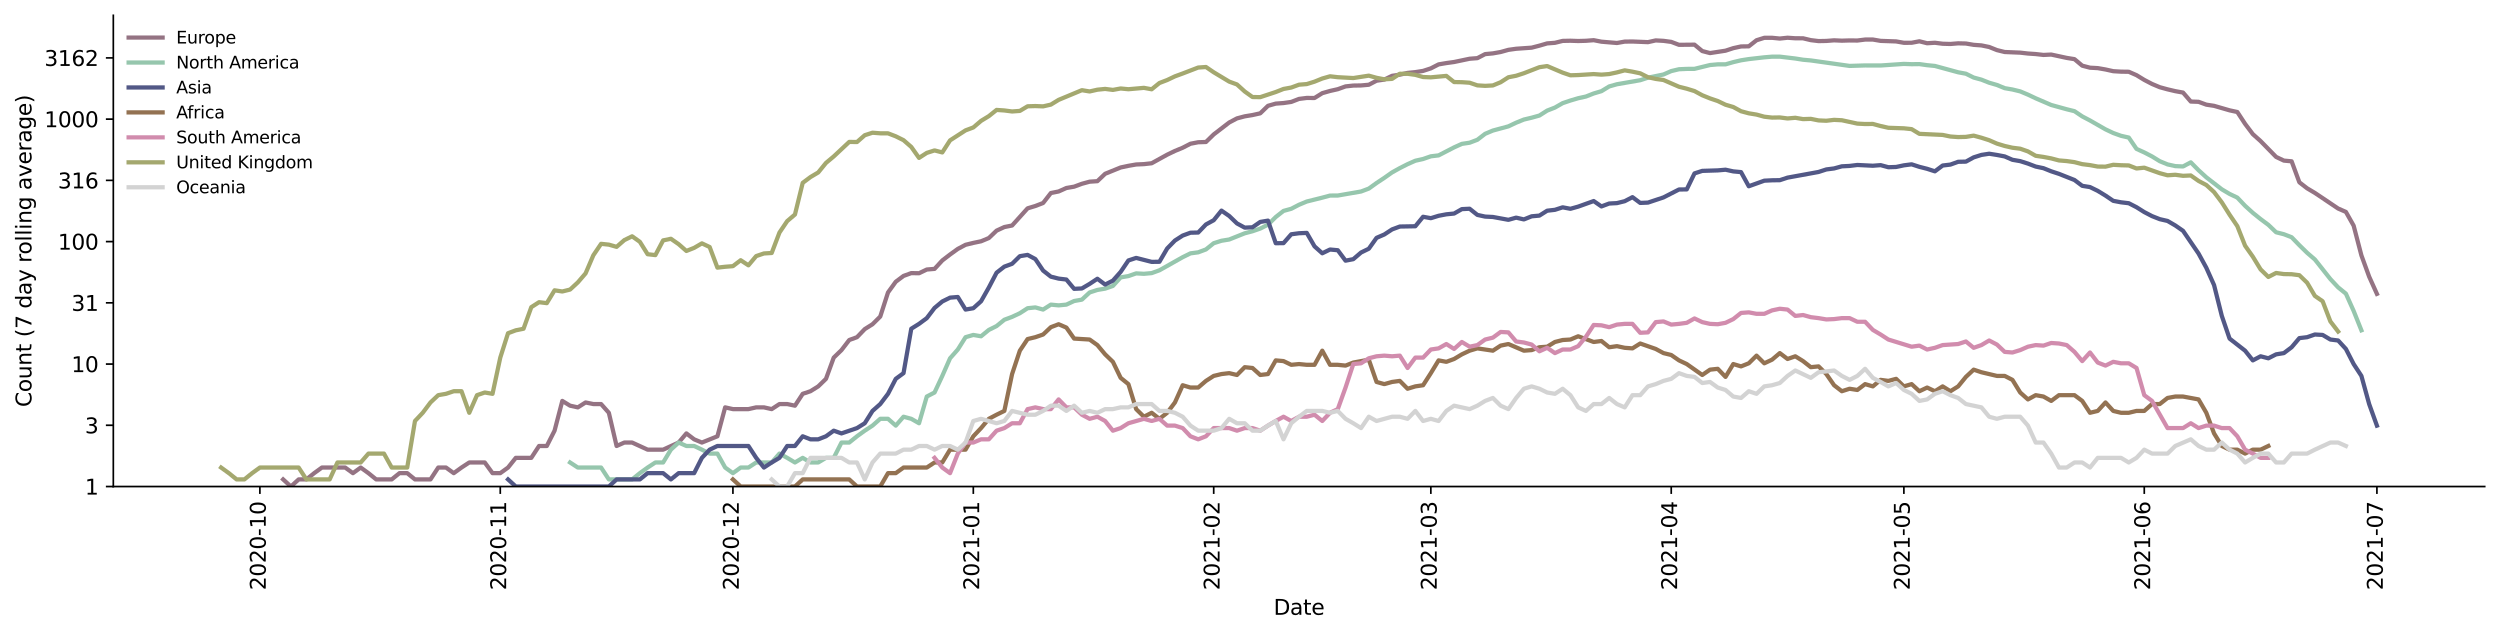 <?xml version="1.0" encoding="utf-8" standalone="no"?>
<!DOCTYPE svg PUBLIC "-//W3C//DTD SVG 1.1//EN"
  "http://www.w3.org/Graphics/SVG/1.1/DTD/svg11.dtd">
<svg height="298.621pt" version="1.1" viewBox="0 0 1176.528 298.621" width="1176.528pt" xmlns="http://www.w3.org/2000/svg" xmlns:xlink="http://www.w3.org/1999/xlink">
 <defs>
  <style type="text/css">*{stroke-linecap:butt;stroke-linejoin:round;}</style>
 </defs>
 <g id="figure_1">
  <g id="patch_1">
   <path d="M 0 298.621 
L 1176.528 298.621 
L 1176.528 0 
L 0 0 
z
" style="fill:#ffffff;"/>
  </g>
  <g id="axes_1">
   <g id="patch_2">
    <path d="M 53.328 228.96 
L 1169.328 228.96 
L 1169.328 7.2 
L 53.328 7.2 
z
" style="fill:#ffffff;"/>
   </g>
   <g id="matplotlib.axis_1">
    <g id="xtick_1">
     <g id="line2d_1">
      <defs>
       <path d="M 0 0 
L 0 3.5 
" id="m74fb73b137" style="stroke:#000000;stroke-width:0.8;"/>
      </defs>
      <g>
       <use style="stroke:#000000;stroke-width:0.8;" x="122.303" xlink:href="#m74fb73b137" y="228.96"/>
      </g>
     </g>
     <g id="text_1">
      <!-- 2020-10 -->
      <g transform="translate(125.062 277.743)rotate(-90)scale(0.1 -0.1)">
       <defs>
        <path d="M 1228 531 
L 3431 531 
L 3431 0 
L 469 0 
L 469 531 
Q 828 903 1448 1529 
Q 2069 2156 2228 2338 
Q 2531 2678 2651 2914 
Q 2772 3150 2772 3378 
Q 2772 3750 2511 3984 
Q 2250 4219 1831 4219 
Q 1534 4219 1204 4116 
Q 875 4013 500 3803 
L 500 4441 
Q 881 4594 1212 4672 
Q 1544 4750 1819 4750 
Q 2544 4750 2975 4387 
Q 3406 4025 3406 3419 
Q 3406 3131 3298 2873 
Q 3191 2616 2906 2266 
Q 2828 2175 2409 1742 
Q 1991 1309 1228 531 
z
" id="DejaVuSans-32" transform="scale(0.016)"/>
        <path d="M 2034 4250 
Q 1547 4250 1301 3770 
Q 1056 3291 1056 2328 
Q 1056 1369 1301 889 
Q 1547 409 2034 409 
Q 2525 409 2770 889 
Q 3016 1369 3016 2328 
Q 3016 3291 2770 3770 
Q 2525 4250 2034 4250 
z
M 2034 4750 
Q 2819 4750 3233 4129 
Q 3647 3509 3647 2328 
Q 3647 1150 3233 529 
Q 2819 -91 2034 -91 
Q 1250 -91 836 529 
Q 422 1150 422 2328 
Q 422 3509 836 4129 
Q 1250 4750 2034 4750 
z
" id="DejaVuSans-30" transform="scale(0.016)"/>
        <path d="M 313 2009 
L 1997 2009 
L 1997 1497 
L 313 1497 
L 313 2009 
z
" id="DejaVuSans-2d" transform="scale(0.016)"/>
        <path d="M 794 531 
L 1825 531 
L 1825 4091 
L 703 3866 
L 703 4441 
L 1819 4666 
L 2450 4666 
L 2450 531 
L 3481 531 
L 3481 0 
L 794 0 
L 794 531 
z
" id="DejaVuSans-31" transform="scale(0.016)"/>
       </defs>
       <use xlink:href="#DejaVuSans-32"/>
       <use x="63.623" xlink:href="#DejaVuSans-30"/>
       <use x="127.246" xlink:href="#DejaVuSans-32"/>
       <use x="190.869" xlink:href="#DejaVuSans-30"/>
       <use x="254.492" xlink:href="#DejaVuSans-2d"/>
       <use x="290.576" xlink:href="#DejaVuSans-31"/>
       <use x="354.199" xlink:href="#DejaVuSans-30"/>
      </g>
     </g>
    </g>
    <g id="xtick_2">
     <g id="line2d_2">
      <g>
       <use style="stroke:#000000;stroke-width:0.8;" x="235.435" xlink:href="#m74fb73b137" y="228.96"/>
      </g>
     </g>
     <g id="text_2">
      <!-- 2020-11 -->
      <g transform="translate(238.195 277.743)rotate(-90)scale(0.1 -0.1)">
       <use xlink:href="#DejaVuSans-32"/>
       <use x="63.623" xlink:href="#DejaVuSans-30"/>
       <use x="127.246" xlink:href="#DejaVuSans-32"/>
       <use x="190.869" xlink:href="#DejaVuSans-30"/>
       <use x="254.492" xlink:href="#DejaVuSans-2d"/>
       <use x="290.576" xlink:href="#DejaVuSans-31"/>
       <use x="354.199" xlink:href="#DejaVuSans-31"/>
      </g>
     </g>
    </g>
    <g id="xtick_3">
     <g id="line2d_3">
      <g>
       <use style="stroke:#000000;stroke-width:0.8;" x="344.919" xlink:href="#m74fb73b137" y="228.96"/>
      </g>
     </g>
     <g id="text_3">
      <!-- 2020-12 -->
      <g transform="translate(347.678 277.743)rotate(-90)scale(0.1 -0.1)">
       <use xlink:href="#DejaVuSans-32"/>
       <use x="63.623" xlink:href="#DejaVuSans-30"/>
       <use x="127.246" xlink:href="#DejaVuSans-32"/>
       <use x="190.869" xlink:href="#DejaVuSans-30"/>
       <use x="254.492" xlink:href="#DejaVuSans-2d"/>
       <use x="290.576" xlink:href="#DejaVuSans-31"/>
       <use x="354.199" xlink:href="#DejaVuSans-32"/>
      </g>
     </g>
    </g>
    <g id="xtick_4">
     <g id="line2d_4">
      <g>
       <use style="stroke:#000000;stroke-width:0.8;" x="458.051" xlink:href="#m74fb73b137" y="228.96"/>
      </g>
     </g>
     <g id="text_4">
      <!-- 2021-01 -->
      <g transform="translate(460.811 277.743)rotate(-90)scale(0.1 -0.1)">
       <use xlink:href="#DejaVuSans-32"/>
       <use x="63.623" xlink:href="#DejaVuSans-30"/>
       <use x="127.246" xlink:href="#DejaVuSans-32"/>
       <use x="190.869" xlink:href="#DejaVuSans-31"/>
       <use x="254.492" xlink:href="#DejaVuSans-2d"/>
       <use x="290.576" xlink:href="#DejaVuSans-30"/>
       <use x="354.199" xlink:href="#DejaVuSans-31"/>
      </g>
     </g>
    </g>
    <g id="xtick_5">
     <g id="line2d_5">
      <g>
       <use style="stroke:#000000;stroke-width:0.8;" x="571.184" xlink:href="#m74fb73b137" y="228.96"/>
      </g>
     </g>
     <g id="text_5">
      <!-- 2021-02 -->
      <g transform="translate(573.944 277.743)rotate(-90)scale(0.1 -0.1)">
       <use xlink:href="#DejaVuSans-32"/>
       <use x="63.623" xlink:href="#DejaVuSans-30"/>
       <use x="127.246" xlink:href="#DejaVuSans-32"/>
       <use x="190.869" xlink:href="#DejaVuSans-31"/>
       <use x="254.492" xlink:href="#DejaVuSans-2d"/>
       <use x="290.576" xlink:href="#DejaVuSans-30"/>
       <use x="354.199" xlink:href="#DejaVuSans-32"/>
      </g>
     </g>
    </g>
    <g id="xtick_6">
     <g id="line2d_6">
      <g>
       <use style="stroke:#000000;stroke-width:0.8;" x="673.369" xlink:href="#m74fb73b137" y="228.96"/>
      </g>
     </g>
     <g id="text_6">
      <!-- 2021-03 -->
      <g transform="translate(676.128 277.743)rotate(-90)scale(0.1 -0.1)">
       <defs>
        <path d="M 2597 2516 
Q 3050 2419 3304 2112 
Q 3559 1806 3559 1356 
Q 3559 666 3084 287 
Q 2609 -91 1734 -91 
Q 1441 -91 1130 -33 
Q 819 25 488 141 
L 488 750 
Q 750 597 1062 519 
Q 1375 441 1716 441 
Q 2309 441 2620 675 
Q 2931 909 2931 1356 
Q 2931 1769 2642 2001 
Q 2353 2234 1838 2234 
L 1294 2234 
L 1294 2753 
L 1863 2753 
Q 2328 2753 2575 2939 
Q 2822 3125 2822 3475 
Q 2822 3834 2567 4026 
Q 2313 4219 1838 4219 
Q 1578 4219 1281 4162 
Q 984 4106 628 3988 
L 628 4550 
Q 988 4650 1302 4700 
Q 1616 4750 1894 4750 
Q 2613 4750 3031 4423 
Q 3450 4097 3450 3541 
Q 3450 3153 3228 2886 
Q 3006 2619 2597 2516 
z
" id="DejaVuSans-33" transform="scale(0.016)"/>
       </defs>
       <use xlink:href="#DejaVuSans-32"/>
       <use x="63.623" xlink:href="#DejaVuSans-30"/>
       <use x="127.246" xlink:href="#DejaVuSans-32"/>
       <use x="190.869" xlink:href="#DejaVuSans-31"/>
       <use x="254.492" xlink:href="#DejaVuSans-2d"/>
       <use x="290.576" xlink:href="#DejaVuSans-30"/>
       <use x="354.199" xlink:href="#DejaVuSans-33"/>
      </g>
     </g>
    </g>
    <g id="xtick_7">
     <g id="line2d_7">
      <g>
       <use style="stroke:#000000;stroke-width:0.8;" x="786.501" xlink:href="#m74fb73b137" y="228.96"/>
      </g>
     </g>
     <g id="text_7">
      <!-- 2021-04 -->
      <g transform="translate(789.261 277.743)rotate(-90)scale(0.1 -0.1)">
       <defs>
        <path d="M 2419 4116 
L 825 1625 
L 2419 1625 
L 2419 4116 
z
M 2253 4666 
L 3047 4666 
L 3047 1625 
L 3713 1625 
L 3713 1100 
L 3047 1100 
L 3047 0 
L 2419 0 
L 2419 1100 
L 313 1100 
L 313 1709 
L 2253 4666 
z
" id="DejaVuSans-34" transform="scale(0.016)"/>
       </defs>
       <use xlink:href="#DejaVuSans-32"/>
       <use x="63.623" xlink:href="#DejaVuSans-30"/>
       <use x="127.246" xlink:href="#DejaVuSans-32"/>
       <use x="190.869" xlink:href="#DejaVuSans-31"/>
       <use x="254.492" xlink:href="#DejaVuSans-2d"/>
       <use x="290.576" xlink:href="#DejaVuSans-30"/>
       <use x="354.199" xlink:href="#DejaVuSans-34"/>
      </g>
     </g>
    </g>
    <g id="xtick_8">
     <g id="line2d_8">
      <g>
       <use style="stroke:#000000;stroke-width:0.8;" x="895.985" xlink:href="#m74fb73b137" y="228.96"/>
      </g>
     </g>
     <g id="text_8">
      <!-- 2021-05 -->
      <g transform="translate(898.744 277.743)rotate(-90)scale(0.1 -0.1)">
       <defs>
        <path d="M 691 4666 
L 3169 4666 
L 3169 4134 
L 1269 4134 
L 1269 2991 
Q 1406 3038 1543 3061 
Q 1681 3084 1819 3084 
Q 2600 3084 3056 2656 
Q 3513 2228 3513 1497 
Q 3513 744 3044 326 
Q 2575 -91 1722 -91 
Q 1428 -91 1123 -41 
Q 819 9 494 109 
L 494 744 
Q 775 591 1075 516 
Q 1375 441 1709 441 
Q 2250 441 2565 725 
Q 2881 1009 2881 1497 
Q 2881 1984 2565 2268 
Q 2250 2553 1709 2553 
Q 1456 2553 1204 2497 
Q 953 2441 691 2322 
L 691 4666 
z
" id="DejaVuSans-35" transform="scale(0.016)"/>
       </defs>
       <use xlink:href="#DejaVuSans-32"/>
       <use x="63.623" xlink:href="#DejaVuSans-30"/>
       <use x="127.246" xlink:href="#DejaVuSans-32"/>
       <use x="190.869" xlink:href="#DejaVuSans-31"/>
       <use x="254.492" xlink:href="#DejaVuSans-2d"/>
       <use x="290.576" xlink:href="#DejaVuSans-30"/>
       <use x="354.199" xlink:href="#DejaVuSans-35"/>
      </g>
     </g>
    </g>
    <g id="xtick_9">
     <g id="line2d_9">
      <g>
       <use style="stroke:#000000;stroke-width:0.8;" x="1009.118" xlink:href="#m74fb73b137" y="228.96"/>
      </g>
     </g>
     <g id="text_9">
      <!-- 2021-06 -->
      <g transform="translate(1011.877 277.743)rotate(-90)scale(0.1 -0.1)">
       <defs>
        <path d="M 2113 2584 
Q 1688 2584 1439 2293 
Q 1191 2003 1191 1497 
Q 1191 994 1439 701 
Q 1688 409 2113 409 
Q 2538 409 2786 701 
Q 3034 994 3034 1497 
Q 3034 2003 2786 2293 
Q 2538 2584 2113 2584 
z
M 3366 4563 
L 3366 3988 
Q 3128 4100 2886 4159 
Q 2644 4219 2406 4219 
Q 1781 4219 1451 3797 
Q 1122 3375 1075 2522 
Q 1259 2794 1537 2939 
Q 1816 3084 2150 3084 
Q 2853 3084 3261 2657 
Q 3669 2231 3669 1497 
Q 3669 778 3244 343 
Q 2819 -91 2113 -91 
Q 1303 -91 875 529 
Q 447 1150 447 2328 
Q 447 3434 972 4092 
Q 1497 4750 2381 4750 
Q 2619 4750 2861 4703 
Q 3103 4656 3366 4563 
z
" id="DejaVuSans-36" transform="scale(0.016)"/>
       </defs>
       <use xlink:href="#DejaVuSans-32"/>
       <use x="63.623" xlink:href="#DejaVuSans-30"/>
       <use x="127.246" xlink:href="#DejaVuSans-32"/>
       <use x="190.869" xlink:href="#DejaVuSans-31"/>
       <use x="254.492" xlink:href="#DejaVuSans-2d"/>
       <use x="290.576" xlink:href="#DejaVuSans-30"/>
       <use x="354.199" xlink:href="#DejaVuSans-36"/>
      </g>
     </g>
    </g>
    <g id="xtick_10">
     <g id="line2d_10">
      <g>
       <use style="stroke:#000000;stroke-width:0.8;" x="1118.601" xlink:href="#m74fb73b137" y="228.96"/>
      </g>
     </g>
     <g id="text_10">
      <!-- 2021-07 -->
      <g transform="translate(1121.36 277.743)rotate(-90)scale(0.1 -0.1)">
       <defs>
        <path d="M 525 4666 
L 3525 4666 
L 3525 4397 
L 1831 0 
L 1172 0 
L 2766 4134 
L 525 4134 
L 525 4666 
z
" id="DejaVuSans-37" transform="scale(0.016)"/>
       </defs>
       <use xlink:href="#DejaVuSans-32"/>
       <use x="63.623" xlink:href="#DejaVuSans-30"/>
       <use x="127.246" xlink:href="#DejaVuSans-32"/>
       <use x="190.869" xlink:href="#DejaVuSans-31"/>
       <use x="254.492" xlink:href="#DejaVuSans-2d"/>
       <use x="290.576" xlink:href="#DejaVuSans-30"/>
       <use x="354.199" xlink:href="#DejaVuSans-37"/>
      </g>
     </g>
    </g>
    <g id="text_11">
     <!-- Date -->
     <g transform="translate(599.377 289.341)scale(0.1 -0.1)">
      <defs>
       <path d="M 1259 4147 
L 1259 519 
L 2022 519 
Q 2988 519 3436 956 
Q 3884 1394 3884 2338 
Q 3884 3275 3436 3711 
Q 2988 4147 2022 4147 
L 1259 4147 
z
M 628 4666 
L 1925 4666 
Q 3281 4666 3915 4102 
Q 4550 3538 4550 2338 
Q 4550 1131 3912 565 
Q 3275 0 1925 0 
L 628 0 
L 628 4666 
z
" id="DejaVuSans-44" transform="scale(0.016)"/>
       <path d="M 2194 1759 
Q 1497 1759 1228 1600 
Q 959 1441 959 1056 
Q 959 750 1161 570 
Q 1363 391 1709 391 
Q 2188 391 2477 730 
Q 2766 1069 2766 1631 
L 2766 1759 
L 2194 1759 
z
M 3341 1997 
L 3341 0 
L 2766 0 
L 2766 531 
Q 2569 213 2275 61 
Q 1981 -91 1556 -91 
Q 1019 -91 701 211 
Q 384 513 384 1019 
Q 384 1609 779 1909 
Q 1175 2209 1959 2209 
L 2766 2209 
L 2766 2266 
Q 2766 2663 2505 2880 
Q 2244 3097 1772 3097 
Q 1472 3097 1187 3025 
Q 903 2953 641 2809 
L 641 3341 
Q 956 3463 1253 3523 
Q 1550 3584 1831 3584 
Q 2591 3584 2966 3190 
Q 3341 2797 3341 1997 
z
" id="DejaVuSans-61" transform="scale(0.016)"/>
       <path d="M 1172 4494 
L 1172 3500 
L 2356 3500 
L 2356 3053 
L 1172 3053 
L 1172 1153 
Q 1172 725 1289 603 
Q 1406 481 1766 481 
L 2356 481 
L 2356 0 
L 1766 0 
Q 1100 0 847 248 
Q 594 497 594 1153 
L 594 3053 
L 172 3053 
L 172 3500 
L 594 3500 
L 594 4494 
L 1172 4494 
z
" id="DejaVuSans-74" transform="scale(0.016)"/>
       <path d="M 3597 1894 
L 3597 1613 
L 953 1613 
Q 991 1019 1311 708 
Q 1631 397 2203 397 
Q 2534 397 2845 478 
Q 3156 559 3463 722 
L 3463 178 
Q 3153 47 2828 -22 
Q 2503 -91 2169 -91 
Q 1331 -91 842 396 
Q 353 884 353 1716 
Q 353 2575 817 3079 
Q 1281 3584 2069 3584 
Q 2775 3584 3186 3129 
Q 3597 2675 3597 1894 
z
M 3022 2063 
Q 3016 2534 2758 2815 
Q 2500 3097 2075 3097 
Q 1594 3097 1305 2825 
Q 1016 2553 972 2059 
L 3022 2063 
z
" id="DejaVuSans-65" transform="scale(0.016)"/>
      </defs>
      <use xlink:href="#DejaVuSans-44"/>
      <use x="77.002" xlink:href="#DejaVuSans-61"/>
      <use x="138.281" xlink:href="#DejaVuSans-74"/>
      <use x="177.49" xlink:href="#DejaVuSans-65"/>
     </g>
    </g>
   </g>
   <g id="matplotlib.axis_2">
    <g id="ytick_1">
     <g id="line2d_11">
      <defs>
       <path d="M 0 0 
L -3.5 0 
" id="meb65c40239" style="stroke:#000000;stroke-width:0.8;"/>
      </defs>
      <g>
       <use style="stroke:#000000;stroke-width:0.8;" x="53.328" xlink:href="#meb65c40239" y="228.96"/>
      </g>
     </g>
     <g id="text_12">
      <!-- 1 -->
      <g transform="translate(39.966 232.759)scale(0.1 -0.1)">
       <use xlink:href="#DejaVuSans-31"/>
      </g>
     </g>
    </g>
    <g id="ytick_2">
     <g id="line2d_12">
      <g>
       <use style="stroke:#000000;stroke-width:0.8;" x="53.328" xlink:href="#meb65c40239" y="200.143"/>
      </g>
     </g>
     <g id="text_13">
      <!-- 3 -->
      <g transform="translate(39.966 203.943)scale(0.1 -0.1)">
       <use xlink:href="#DejaVuSans-33"/>
      </g>
     </g>
    </g>
    <g id="ytick_3">
     <g id="line2d_13">
      <g>
       <use style="stroke:#000000;stroke-width:0.8;" x="53.328" xlink:href="#meb65c40239" y="171.327"/>
      </g>
     </g>
     <g id="text_14">
      <!-- 10 -->
      <g transform="translate(33.603 175.126)scale(0.1 -0.1)">
       <use xlink:href="#DejaVuSans-31"/>
       <use x="63.623" xlink:href="#DejaVuSans-30"/>
      </g>
     </g>
    </g>
    <g id="ytick_4">
     <g id="line2d_14">
      <g>
       <use style="stroke:#000000;stroke-width:0.8;" x="53.328" xlink:href="#meb65c40239" y="142.51"/>
      </g>
     </g>
     <g id="text_15">
      <!-- 31 -->
      <g transform="translate(33.603 146.309)scale(0.1 -0.1)">
       <use xlink:href="#DejaVuSans-33"/>
       <use x="63.623" xlink:href="#DejaVuSans-31"/>
      </g>
     </g>
    </g>
    <g id="ytick_5">
     <g id="line2d_15">
      <g>
       <use style="stroke:#000000;stroke-width:0.8;" x="53.328" xlink:href="#meb65c40239" y="113.693"/>
      </g>
     </g>
     <g id="text_16">
      <!-- 100 -->
      <g transform="translate(27.241 117.493)scale(0.1 -0.1)">
       <use xlink:href="#DejaVuSans-31"/>
       <use x="63.623" xlink:href="#DejaVuSans-30"/>
       <use x="127.246" xlink:href="#DejaVuSans-30"/>
      </g>
     </g>
    </g>
    <g id="ytick_6">
     <g id="line2d_16">
      <g>
       <use style="stroke:#000000;stroke-width:0.8;" x="53.328" xlink:href="#meb65c40239" y="84.877"/>
      </g>
     </g>
     <g id="text_17">
      <!-- 316 -->
      <g transform="translate(27.241 88.676)scale(0.1 -0.1)">
       <use xlink:href="#DejaVuSans-33"/>
       <use x="63.623" xlink:href="#DejaVuSans-31"/>
       <use x="127.246" xlink:href="#DejaVuSans-36"/>
      </g>
     </g>
    </g>
    <g id="ytick_7">
     <g id="line2d_17">
      <g>
       <use style="stroke:#000000;stroke-width:0.8;" x="53.328" xlink:href="#meb65c40239" y="56.06"/>
      </g>
     </g>
     <g id="text_18">
      <!-- 1000 -->
      <g transform="translate(20.878 59.859)scale(0.1 -0.1)">
       <use xlink:href="#DejaVuSans-31"/>
       <use x="63.623" xlink:href="#DejaVuSans-30"/>
       <use x="127.246" xlink:href="#DejaVuSans-30"/>
       <use x="190.869" xlink:href="#DejaVuSans-30"/>
      </g>
     </g>
    </g>
    <g id="ytick_8">
     <g id="line2d_18">
      <g>
       <use style="stroke:#000000;stroke-width:0.8;" x="53.328" xlink:href="#meb65c40239" y="27.243"/>
      </g>
     </g>
     <g id="text_19">
      <!-- 3162 -->
      <g transform="translate(20.878 31.043)scale(0.1 -0.1)">
       <use xlink:href="#DejaVuSans-33"/>
       <use x="63.623" xlink:href="#DejaVuSans-31"/>
       <use x="127.246" xlink:href="#DejaVuSans-36"/>
       <use x="190.869" xlink:href="#DejaVuSans-32"/>
      </g>
     </g>
    </g>
    <g id="text_20">
     <!-- Count (7 day rolling average) -->
     <g transform="translate(14.798 191.548)rotate(-90)scale(0.1 -0.1)">
      <defs>
       <path d="M 4122 4306 
L 4122 3641 
Q 3803 3938 3442 4084 
Q 3081 4231 2675 4231 
Q 1875 4231 1450 3742 
Q 1025 3253 1025 2328 
Q 1025 1406 1450 917 
Q 1875 428 2675 428 
Q 3081 428 3442 575 
Q 3803 722 4122 1019 
L 4122 359 
Q 3791 134 3420 21 
Q 3050 -91 2638 -91 
Q 1578 -91 968 557 
Q 359 1206 359 2328 
Q 359 3453 968 4101 
Q 1578 4750 2638 4750 
Q 3056 4750 3426 4639 
Q 3797 4528 4122 4306 
z
" id="DejaVuSans-43" transform="scale(0.016)"/>
       <path d="M 1959 3097 
Q 1497 3097 1228 2736 
Q 959 2375 959 1747 
Q 959 1119 1226 758 
Q 1494 397 1959 397 
Q 2419 397 2687 759 
Q 2956 1122 2956 1747 
Q 2956 2369 2687 2733 
Q 2419 3097 1959 3097 
z
M 1959 3584 
Q 2709 3584 3137 3096 
Q 3566 2609 3566 1747 
Q 3566 888 3137 398 
Q 2709 -91 1959 -91 
Q 1206 -91 779 398 
Q 353 888 353 1747 
Q 353 2609 779 3096 
Q 1206 3584 1959 3584 
z
" id="DejaVuSans-6f" transform="scale(0.016)"/>
       <path d="M 544 1381 
L 544 3500 
L 1119 3500 
L 1119 1403 
Q 1119 906 1312 657 
Q 1506 409 1894 409 
Q 2359 409 2629 706 
Q 2900 1003 2900 1516 
L 2900 3500 
L 3475 3500 
L 3475 0 
L 2900 0 
L 2900 538 
Q 2691 219 2414 64 
Q 2138 -91 1772 -91 
Q 1169 -91 856 284 
Q 544 659 544 1381 
z
M 1991 3584 
L 1991 3584 
z
" id="DejaVuSans-75" transform="scale(0.016)"/>
       <path d="M 3513 2113 
L 3513 0 
L 2938 0 
L 2938 2094 
Q 2938 2591 2744 2837 
Q 2550 3084 2163 3084 
Q 1697 3084 1428 2787 
Q 1159 2491 1159 1978 
L 1159 0 
L 581 0 
L 581 3500 
L 1159 3500 
L 1159 2956 
Q 1366 3272 1645 3428 
Q 1925 3584 2291 3584 
Q 2894 3584 3203 3211 
Q 3513 2838 3513 2113 
z
" id="DejaVuSans-6e" transform="scale(0.016)"/>
       <path id="DejaVuSans-20" transform="scale(0.016)"/>
       <path d="M 1984 4856 
Q 1566 4138 1362 3434 
Q 1159 2731 1159 2009 
Q 1159 1288 1364 580 
Q 1569 -128 1984 -844 
L 1484 -844 
Q 1016 -109 783 600 
Q 550 1309 550 2009 
Q 550 2706 781 3412 
Q 1013 4119 1484 4856 
L 1984 4856 
z
" id="DejaVuSans-28" transform="scale(0.016)"/>
       <path d="M 2906 2969 
L 2906 4863 
L 3481 4863 
L 3481 0 
L 2906 0 
L 2906 525 
Q 2725 213 2448 61 
Q 2172 -91 1784 -91 
Q 1150 -91 751 415 
Q 353 922 353 1747 
Q 353 2572 751 3078 
Q 1150 3584 1784 3584 
Q 2172 3584 2448 3432 
Q 2725 3281 2906 2969 
z
M 947 1747 
Q 947 1113 1208 752 
Q 1469 391 1925 391 
Q 2381 391 2643 752 
Q 2906 1113 2906 1747 
Q 2906 2381 2643 2742 
Q 2381 3103 1925 3103 
Q 1469 3103 1208 2742 
Q 947 2381 947 1747 
z
" id="DejaVuSans-64" transform="scale(0.016)"/>
       <path d="M 2059 -325 
Q 1816 -950 1584 -1140 
Q 1353 -1331 966 -1331 
L 506 -1331 
L 506 -850 
L 844 -850 
Q 1081 -850 1212 -737 
Q 1344 -625 1503 -206 
L 1606 56 
L 191 3500 
L 800 3500 
L 1894 763 
L 2988 3500 
L 3597 3500 
L 2059 -325 
z
" id="DejaVuSans-79" transform="scale(0.016)"/>
       <path d="M 2631 2963 
Q 2534 3019 2420 3045 
Q 2306 3072 2169 3072 
Q 1681 3072 1420 2755 
Q 1159 2438 1159 1844 
L 1159 0 
L 581 0 
L 581 3500 
L 1159 3500 
L 1159 2956 
Q 1341 3275 1631 3429 
Q 1922 3584 2338 3584 
Q 2397 3584 2469 3576 
Q 2541 3569 2628 3553 
L 2631 2963 
z
" id="DejaVuSans-72" transform="scale(0.016)"/>
       <path d="M 603 4863 
L 1178 4863 
L 1178 0 
L 603 0 
L 603 4863 
z
" id="DejaVuSans-6c" transform="scale(0.016)"/>
       <path d="M 603 3500 
L 1178 3500 
L 1178 0 
L 603 0 
L 603 3500 
z
M 603 4863 
L 1178 4863 
L 1178 4134 
L 603 4134 
L 603 4863 
z
" id="DejaVuSans-69" transform="scale(0.016)"/>
       <path d="M 2906 1791 
Q 2906 2416 2648 2759 
Q 2391 3103 1925 3103 
Q 1463 3103 1205 2759 
Q 947 2416 947 1791 
Q 947 1169 1205 825 
Q 1463 481 1925 481 
Q 2391 481 2648 825 
Q 2906 1169 2906 1791 
z
M 3481 434 
Q 3481 -459 3084 -895 
Q 2688 -1331 1869 -1331 
Q 1566 -1331 1297 -1286 
Q 1028 -1241 775 -1147 
L 775 -588 
Q 1028 -725 1275 -790 
Q 1522 -856 1778 -856 
Q 2344 -856 2625 -561 
Q 2906 -266 2906 331 
L 2906 616 
Q 2728 306 2450 153 
Q 2172 0 1784 0 
Q 1141 0 747 490 
Q 353 981 353 1791 
Q 353 2603 747 3093 
Q 1141 3584 1784 3584 
Q 2172 3584 2450 3431 
Q 2728 3278 2906 2969 
L 2906 3500 
L 3481 3500 
L 3481 434 
z
" id="DejaVuSans-67" transform="scale(0.016)"/>
       <path d="M 191 3500 
L 800 3500 
L 1894 563 
L 2988 3500 
L 3597 3500 
L 2284 0 
L 1503 0 
L 191 3500 
z
" id="DejaVuSans-76" transform="scale(0.016)"/>
       <path d="M 513 4856 
L 1013 4856 
Q 1481 4119 1714 3412 
Q 1947 2706 1947 2009 
Q 1947 1309 1714 600 
Q 1481 -109 1013 -844 
L 513 -844 
Q 928 -128 1133 580 
Q 1338 1288 1338 2009 
Q 1338 2731 1133 3434 
Q 928 4138 513 4856 
z
" id="DejaVuSans-29" transform="scale(0.016)"/>
      </defs>
      <use xlink:href="#DejaVuSans-43"/>
      <use x="69.824" xlink:href="#DejaVuSans-6f"/>
      <use x="131.006" xlink:href="#DejaVuSans-75"/>
      <use x="194.385" xlink:href="#DejaVuSans-6e"/>
      <use x="257.764" xlink:href="#DejaVuSans-74"/>
      <use x="296.973" xlink:href="#DejaVuSans-20"/>
      <use x="328.76" xlink:href="#DejaVuSans-28"/>
      <use x="367.773" xlink:href="#DejaVuSans-37"/>
      <use x="431.396" xlink:href="#DejaVuSans-20"/>
      <use x="463.184" xlink:href="#DejaVuSans-64"/>
      <use x="526.66" xlink:href="#DejaVuSans-61"/>
      <use x="587.939" xlink:href="#DejaVuSans-79"/>
      <use x="647.119" xlink:href="#DejaVuSans-20"/>
      <use x="678.906" xlink:href="#DejaVuSans-72"/>
      <use x="717.77" xlink:href="#DejaVuSans-6f"/>
      <use x="778.951" xlink:href="#DejaVuSans-6c"/>
      <use x="806.734" xlink:href="#DejaVuSans-6c"/>
      <use x="834.518" xlink:href="#DejaVuSans-69"/>
      <use x="862.301" xlink:href="#DejaVuSans-6e"/>
      <use x="925.68" xlink:href="#DejaVuSans-67"/>
      <use x="989.156" xlink:href="#DejaVuSans-20"/>
      <use x="1020.943" xlink:href="#DejaVuSans-61"/>
      <use x="1082.223" xlink:href="#DejaVuSans-76"/>
      <use x="1141.402" xlink:href="#DejaVuSans-65"/>
      <use x="1202.926" xlink:href="#DejaVuSans-72"/>
      <use x="1244.039" xlink:href="#DejaVuSans-61"/>
      <use x="1305.318" xlink:href="#DejaVuSans-67"/>
      <use x="1368.795" xlink:href="#DejaVuSans-65"/>
      <use x="1430.318" xlink:href="#DejaVuSans-29"/>
     </g>
    </g>
   </g>
   <g id="line2d_19">
    <path clip-path="url(#pc8836e8fe1)" d="M 133.251 225.618 
L 136.9 228.96 
L 140.55 225.618 
L 144.199 225.618 
L 147.849 222.67 
L 151.498 220.032 
L 162.447 220.032 
L 166.096 222.67 
L 169.745 220.032 
L 173.395 222.67 
L 177.044 225.618 
L 184.343 225.618 
L 187.993 222.67 
L 191.642 222.67 
L 195.292 225.618 
L 202.59 225.618 
L 206.24 220.032 
L 209.889 220.032 
L 213.539 222.67 
L 217.188 220.032 
L 220.838 217.647 
L 228.136 217.647 
L 231.786 222.67 
L 235.435 222.67 
L 239.085 220.032 
L 242.734 215.469 
L 250.033 215.469 
L 253.683 209.884 
L 257.332 209.884 
L 260.981 202.683 
L 264.631 188.676 
L 268.28 190.919 
L 271.93 191.714 
L 275.579 189.402 
L 279.229 190.149 
L 282.878 190.149 
L 286.528 194.261 
L 290.177 209.884 
L 293.826 208.268 
L 297.476 208.268 
L 304.775 211.611 
L 312.074 211.611 
L 319.373 208.268 
L 323.022 203.967 
L 326.671 206.751 
L 330.321 208.268 
L 337.62 205.32 
L 341.269 191.714 
L 344.919 192.534 
L 352.218 192.534 
L 355.867 191.714 
L 359.516 191.714 
L 363.166 192.534 
L 366.815 190.149 
L 370.465 190.149 
L 374.114 190.919 
L 377.764 185.334 
L 381.413 184.113 
L 385.063 181.836 
L 388.712 178.29 
L 392.361 168.299 
L 396.011 164.76 
L 399.66 160.014 
L 403.31 158.684 
L 406.959 154.888 
L 410.609 152.586 
L 414.258 148.971 
L 417.908 137.631 
L 421.557 132.591 
L 425.206 129.856 
L 428.856 128.527 
L 432.505 128.592 
L 436.155 126.839 
L 439.804 126.539 
L 443.454 122.57 
L 447.103 119.775 
L 450.753 117.138 
L 454.402 115.204 
L 458.051 114.309 
L 461.701 113.551 
L 465.35 112.033 
L 469 108.541 
L 472.649 106.853 
L 476.299 106.129 
L 483.598 98.045 
L 487.247 96.941 
L 490.896 95.535 
L 494.546 90.845 
L 498.195 90.109 
L 501.845 88.477 
L 505.494 87.846 
L 509.144 86.495 
L 512.793 85.502 
L 516.443 85.26 
L 520.092 81.781 
L 527.391 78.817 
L 531.04 78.039 
L 534.69 77.402 
L 538.339 77.243 
L 541.989 76.829 
L 549.288 72.795 
L 552.937 71.037 
L 556.586 69.529 
L 560.236 67.647 
L 563.885 66.942 
L 567.535 66.821 
L 571.184 63.261 
L 578.483 57.643 
L 582.133 55.716 
L 585.782 54.747 
L 589.431 54.144 
L 593.081 53.335 
L 596.73 49.798 
L 600.38 48.761 
L 604.029 48.493 
L 607.679 47.967 
L 611.328 46.551 
L 614.978 46.091 
L 618.627 46.12 
L 622.276 43.844 
L 625.926 42.804 
L 629.575 41.98 
L 633.225 40.666 
L 636.874 40.271 
L 640.524 40.21 
L 644.173 39.884 
L 647.823 37.981 
L 651.472 37.454 
L 655.121 35.683 
L 658.771 35.138 
L 662.42 34.316 
L 666.07 33.941 
L 669.719 33.367 
L 673.369 32.18 
L 677.018 30.303 
L 680.668 29.682 
L 684.317 29.177 
L 691.616 27.647 
L 695.265 27.365 
L 698.915 25.47 
L 702.564 25.124 
L 706.214 24.478 
L 709.863 23.46 
L 713.513 22.946 
L 720.811 22.432 
L 724.461 21.487 
L 728.11 20.422 
L 731.76 20.147 
L 735.409 19.25 
L 739.059 19.173 
L 742.708 19.301 
L 746.358 19.197 
L 750.007 18.91 
L 753.656 19.618 
L 760.955 20.235 
L 764.605 19.584 
L 768.254 19.535 
L 775.553 19.836 
L 779.203 19.022 
L 782.852 19.223 
L 786.501 19.711 
L 790.151 21.096 
L 797.45 21.017 
L 801.099 24.028 
L 804.749 24.98 
L 812.048 23.858 
L 815.697 22.662 
L 819.346 21.862 
L 822.996 21.801 
L 826.645 18.938 
L 830.295 17.8 
L 833.944 17.785 
L 837.594 18.142 
L 841.243 17.76 
L 844.893 18.011 
L 848.542 18.026 
L 852.191 18.893 
L 855.841 19.336 
L 859.49 19.265 
L 863.14 18.978 
L 866.789 19.141 
L 870.439 19.031 
L 874.088 19.073 
L 877.738 18.617 
L 881.387 18.603 
L 885.036 19.237 
L 892.335 19.495 
L 895.985 20.139 
L 899.634 20.125 
L 903.284 19.433 
L 906.933 20.349 
L 910.583 20.122 
L 914.232 20.586 
L 917.881 20.694 
L 921.531 20.392 
L 925.18 20.48 
L 928.83 21.103 
L 932.479 21.367 
L 936.129 22.115 
L 939.778 23.579 
L 943.428 24.475 
L 950.726 24.776 
L 954.376 25.19 
L 958.025 25.438 
L 961.675 25.855 
L 965.324 25.677 
L 972.623 27.249 
L 976.273 27.838 
L 979.922 30.902 
L 983.571 31.858 
L 987.221 32.056 
L 990.87 32.694 
L 994.52 33.505 
L 998.169 33.722 
L 1001.819 33.775 
L 1005.468 35.375 
L 1009.118 37.606 
L 1012.767 39.512 
L 1016.416 41.044 
L 1020.066 42.045 
L 1023.715 42.903 
L 1027.365 43.565 
L 1031.014 47.787 
L 1034.664 47.916 
L 1038.313 49.252 
L 1041.963 49.809 
L 1049.261 51.926 
L 1052.911 52.712 
L 1056.56 58.287 
L 1060.21 63.132 
L 1063.859 66.395 
L 1071.158 73.85 
L 1074.808 75.582 
L 1078.457 75.912 
L 1082.106 85.793 
L 1085.756 88.621 
L 1089.405 90.787 
L 1100.354 98.141 
L 1104.003 99.727 
L 1107.653 106.208 
L 1111.302 120.189 
L 1114.951 130.199 
L 1118.601 138.291 
L 1118.601 138.291 
" style="fill:none;stroke:#947383;stroke-linecap:square;stroke-width:2;"/>
   </g>
   <g id="line2d_20">
    <path clip-path="url(#pc8836e8fe1)" d="M 268.28 217.647 
L 271.93 220.032 
L 282.878 220.032 
L 286.528 225.618 
L 297.476 225.618 
L 301.125 222.67 
L 304.775 220.032 
L 308.424 217.647 
L 312.074 217.647 
L 315.723 211.611 
L 319.373 208.268 
L 323.022 209.884 
L 326.671 209.884 
L 330.321 211.611 
L 333.97 213.466 
L 337.62 213.466 
L 341.269 220.032 
L 344.919 222.67 
L 348.568 220.032 
L 352.218 220.032 
L 355.867 217.647 
L 363.166 217.647 
L 366.815 213.466 
L 370.465 215.469 
L 374.114 217.647 
L 377.764 215.469 
L 381.413 217.647 
L 385.063 217.647 
L 388.712 215.469 
L 392.361 215.469 
L 396.011 208.268 
L 399.66 208.268 
L 403.31 205.32 
L 406.959 202.683 
L 410.609 200.298 
L 414.258 197.098 
L 417.908 197.098 
L 421.557 200.298 
L 425.206 196.116 
L 428.856 197.098 
L 432.505 199.185 
L 436.155 186.618 
L 439.804 184.716 
L 443.454 176.912 
L 447.103 168.618 
L 450.753 164.486 
L 454.402 158.684 
L 458.051 157.628 
L 461.701 158.256 
L 465.35 155.261 
L 469 153.447 
L 472.649 150.479 
L 476.299 149.118 
L 479.948 147.41 
L 483.598 145.05 
L 487.247 144.677 
L 490.896 145.684 
L 494.546 143.356 
L 498.195 143.71 
L 501.845 143.356 
L 505.494 141.661 
L 509.144 141.013 
L 512.793 137.631 
L 516.443 136.45 
L 520.092 135.836 
L 523.741 134.57 
L 527.391 130.547 
L 531.04 129.924 
L 534.69 128.657 
L 538.339 128.853 
L 541.989 128.527 
L 545.638 127.205 
L 556.586 121.037 
L 560.236 119.234 
L 563.885 118.748 
L 567.535 117.385 
L 571.184 114.456 
L 574.834 113.303 
L 578.483 112.712 
L 585.782 109.794 
L 589.431 108.834 
L 593.081 107.57 
L 596.73 105.736 
L 600.38 102.131 
L 604.029 99.261 
L 607.679 98.257 
L 611.328 96.362 
L 614.978 94.835 
L 622.276 93.017 
L 625.926 92.035 
L 629.575 92.02 
L 640.524 90.123 
L 644.173 88.753 
L 647.823 86.124 
L 651.472 83.712 
L 655.121 81.14 
L 658.771 79.111 
L 662.42 77.259 
L 666.07 75.645 
L 669.719 74.829 
L 673.369 73.56 
L 677.018 73.125 
L 684.317 69.358 
L 687.966 67.71 
L 691.616 67.164 
L 695.265 65.782 
L 698.915 62.976 
L 702.564 61.441 
L 709.863 59.464 
L 713.513 57.738 
L 717.162 56.258 
L 720.811 55.393 
L 724.461 54.373 
L 728.11 52.051 
L 731.76 50.627 
L 735.409 48.543 
L 739.059 47.311 
L 742.708 46.226 
L 746.358 45.425 
L 750.007 43.989 
L 753.656 42.907 
L 757.306 40.678 
L 760.955 39.645 
L 771.904 37.748 
L 775.553 36.56 
L 782.852 35.05 
L 786.501 33.454 
L 790.151 32.586 
L 793.8 32.425 
L 797.45 32.398 
L 804.749 30.604 
L 808.398 30.28 
L 812.048 30.284 
L 815.697 29.239 
L 819.346 28.377 
L 822.996 27.806 
L 830.295 26.973 
L 833.944 26.667 
L 837.594 26.662 
L 844.893 27.535 
L 848.542 28.115 
L 852.191 28.444 
L 870.439 31.021 
L 877.738 30.795 
L 885.036 30.821 
L 895.985 30.074 
L 899.634 30.211 
L 903.284 30.163 
L 906.933 30.676 
L 910.583 31.035 
L 921.531 34.019 
L 925.18 34.692 
L 928.83 36.496 
L 932.479 37.486 
L 936.129 38.935 
L 939.778 39.987 
L 943.428 41.493 
L 947.077 42.121 
L 950.726 43.005 
L 954.376 44.536 
L 958.025 46.264 
L 965.324 49.405 
L 972.623 51.422 
L 976.273 52.321 
L 979.922 54.778 
L 983.571 56.694 
L 990.87 60.871 
L 994.52 62.597 
L 998.169 63.913 
L 1001.819 64.739 
L 1005.468 70.08 
L 1009.118 71.729 
L 1012.767 73.618 
L 1016.416 75.865 
L 1020.066 77.368 
L 1023.715 78.177 
L 1027.365 78.333 
L 1031.014 76.399 
L 1034.664 80.11 
L 1038.313 83.444 
L 1045.612 89.099 
L 1049.261 91.264 
L 1052.911 93.002 
L 1056.56 96.85 
L 1060.21 100.161 
L 1063.859 103.096 
L 1067.509 105.814 
L 1071.158 109.309 
L 1074.808 110.226 
L 1078.457 111.635 
L 1082.106 115.395 
L 1085.756 118.968 
L 1089.405 122.115 
L 1096.704 131.33 
L 1100.354 135.237 
L 1104.003 138.196 
L 1107.653 146.334 
L 1111.302 155.45 
L 1111.302 155.45 
" style="fill:none;stroke:#96c6ad;stroke-linecap:square;stroke-width:2;"/>
   </g>
   <g id="line2d_21">
    <path clip-path="url(#pc8836e8fe1)" d="M 239.085 225.618 
L 242.734 228.96 
L 286.528 228.96 
L 290.177 225.618 
L 301.125 225.618 
L 304.775 222.67 
L 312.074 222.67 
L 315.723 225.618 
L 319.373 222.67 
L 326.671 222.67 
L 330.321 215.469 
L 333.97 211.611 
L 337.62 209.884 
L 352.218 209.884 
L 355.867 215.469 
L 359.516 220.032 
L 363.166 217.647 
L 366.815 215.469 
L 370.465 209.884 
L 374.114 209.884 
L 377.764 205.32 
L 381.413 206.751 
L 385.063 206.751 
L 388.712 205.32 
L 392.361 202.683 
L 396.011 203.967 
L 403.31 201.462 
L 406.959 199.185 
L 410.609 193.383 
L 414.258 190.149 
L 417.908 185.334 
L 421.557 178.29 
L 425.206 175.606 
L 428.856 154.703 
L 432.505 152.418 
L 436.155 149.714 
L 439.804 144.925 
L 443.454 141.88 
L 447.103 140.073 
L 450.753 139.767 
L 454.402 145.684 
L 458.051 145.05 
L 461.701 141.77 
L 465.35 135.322 
L 469 128.334 
L 472.649 125.486 
L 476.299 124.148 
L 479.948 120.563 
L 483.598 119.958 
L 487.247 121.916 
L 490.896 127.328 
L 494.546 130.199 
L 498.195 131.114 
L 501.845 131.548 
L 505.494 135.923 
L 509.144 135.75 
L 512.793 133.601 
L 516.443 131.186 
L 520.092 133.919 
L 523.741 132.065 
L 527.391 127.952 
L 531.04 122.57 
L 534.69 121.375 
L 541.989 123.242 
L 545.638 123.189 
L 549.288 116.934 
L 552.937 113.198 
L 556.586 110.857 
L 560.236 109.52 
L 563.885 109.43 
L 567.535 105.632 
L 571.184 103.64 
L 574.834 99.121 
L 578.483 101.64 
L 582.133 105.144 
L 585.782 107.126 
L 589.431 106.962 
L 593.081 104.443 
L 596.73 103.832 
L 600.38 114.456 
L 604.029 114.419 
L 607.679 110.257 
L 611.328 109.764 
L 614.978 109.611 
L 618.627 115.936 
L 622.276 119.189 
L 625.926 117.427 
L 629.575 117.761 
L 633.225 122.672 
L 636.874 121.966 
L 640.524 118.836 
L 644.173 117.056 
L 647.823 111.933 
L 651.472 110.351 
L 655.121 107.966 
L 658.771 106.609 
L 666.07 106.475 
L 669.719 102.019 
L 673.369 102.678 
L 677.018 101.552 
L 680.668 100.858 
L 684.317 100.496 
L 687.966 98.412 
L 691.616 98.237 
L 695.265 101.137 
L 698.915 101.929 
L 702.564 102.109 
L 709.863 103.45 
L 713.513 102.426 
L 717.162 103.26 
L 720.811 101.796 
L 724.461 101.464 
L 728.11 99.161 
L 731.76 98.744 
L 735.409 97.572 
L 739.059 98.257 
L 742.708 97.236 
L 750.007 94.617 
L 753.656 97.143 
L 757.306 95.778 
L 760.955 95.587 
L 764.605 94.684 
L 768.254 92.784 
L 771.904 95.5 
L 775.553 95.345 
L 782.852 92.908 
L 790.151 89.179 
L 793.8 89.126 
L 797.45 81.602 
L 801.099 80.42 
L 808.398 80.185 
L 812.048 79.868 
L 815.697 80.658 
L 819.346 80.994 
L 822.996 87.655 
L 830.295 85.031 
L 833.944 84.85 
L 837.594 84.793 
L 841.243 83.594 
L 855.841 80.927 
L 859.49 79.739 
L 863.14 79.273 
L 866.789 78.272 
L 870.439 78.09 
L 874.088 77.638 
L 881.387 77.996 
L 885.036 77.714 
L 888.686 78.701 
L 892.335 78.578 
L 895.985 77.808 
L 899.634 77.335 
L 903.284 78.517 
L 906.933 79.446 
L 910.583 80.629 
L 914.232 77.893 
L 917.881 77.46 
L 921.531 76.142 
L 925.18 76.062 
L 928.83 74.061 
L 932.479 72.907 
L 936.129 72.345 
L 939.778 72.921 
L 943.428 73.618 
L 947.077 75.203 
L 950.726 75.833 
L 954.376 76.994 
L 958.025 78.385 
L 961.675 79.156 
L 965.324 80.62 
L 968.974 81.821 
L 976.273 84.714 
L 979.922 87.454 
L 983.571 88.037 
L 987.221 89.818 
L 990.87 92.05 
L 994.52 94.517 
L 998.169 95.208 
L 1001.819 95.639 
L 1005.468 97.515 
L 1009.118 99.809 
L 1012.767 101.707 
L 1016.416 103.143 
L 1020.066 103.977 
L 1023.715 106.102 
L 1027.365 108.628 
L 1034.664 119.323 
L 1038.313 126.007 
L 1041.963 134.161 
L 1045.612 148.68 
L 1049.261 159.34 
L 1056.56 165.036 
L 1060.21 169.6 
L 1063.859 167.673 
L 1067.509 168.618 
L 1071.158 166.763 
L 1074.808 166.174 
L 1078.457 163.421 
L 1082.106 159.12 
L 1085.756 158.684 
L 1089.405 157.422 
L 1093.055 157.628 
L 1096.704 159.787 
L 1100.354 160.242 
L 1104.003 164.216 
L 1107.653 171.327 
L 1111.302 176.912 
L 1114.951 190.149 
L 1118.601 200.298 
L 1118.601 200.298 
" style="fill:none;stroke:#525886;stroke-linecap:square;stroke-width:2;"/>
   </g>
   <g id="line2d_22">
    <path clip-path="url(#pc8836e8fe1)" d="M 344.919 225.618 
L 348.568 228.96 
L 374.114 228.96 
L 377.764 225.618 
L 399.66 225.618 
L 403.31 228.96 
L 414.258 228.96 
L 417.908 222.67 
L 421.557 222.67 
L 425.206 220.032 
L 436.155 220.032 
L 439.804 217.647 
L 443.454 217.647 
L 447.103 211.611 
L 454.402 211.611 
L 458.051 205.32 
L 461.701 201.462 
L 465.35 197.098 
L 469 195.172 
L 472.649 193.383 
L 476.299 176.034 
L 479.948 165.036 
L 483.598 159.563 
L 487.247 158.684 
L 490.896 157.422 
L 494.546 153.977 
L 498.195 152.586 
L 501.845 154.157 
L 505.494 159.34 
L 512.793 159.787 
L 516.443 162.399 
L 520.092 166.763 
L 523.741 170.276 
L 527.391 177.822 
L 531.04 180.77 
L 534.69 192.534 
L 538.339 196.116 
L 541.989 194.261 
L 545.638 197.098 
L 549.288 194.261 
L 552.937 189.402 
L 556.586 181.297 
L 560.236 182.386 
L 563.885 182.386 
L 567.535 179.253 
L 571.184 176.912 
L 574.834 176.034 
L 578.483 175.606 
L 582.133 176.469 
L 585.782 172.799 
L 589.431 173.182 
L 593.081 176.469 
L 596.73 176.034 
L 600.38 169.6 
L 604.029 169.936 
L 607.679 171.687 
L 611.328 171.327 
L 614.978 171.687 
L 618.627 171.687 
L 622.276 165.036 
L 625.926 171.687 
L 629.575 171.687 
L 633.225 172.052 
L 636.874 170.622 
L 644.173 169.268 
L 647.823 179.749 
L 651.472 180.77 
L 655.121 179.749 
L 658.771 179.253 
L 662.42 182.948 
L 666.07 181.836 
L 669.719 181.297 
L 673.369 175.606 
L 677.018 169.6 
L 680.668 170.276 
L 684.317 168.941 
L 687.966 166.763 
L 691.616 165.036 
L 695.265 163.948 
L 702.564 165.036 
L 706.214 162.651 
L 709.863 161.904 
L 717.162 165.036 
L 720.811 164.76 
L 724.461 163.421 
L 728.11 163.162 
L 731.76 160.941 
L 735.409 160.014 
L 739.059 159.787 
L 742.708 158.256 
L 750.007 160.941 
L 753.656 160.473 
L 757.306 163.421 
L 760.955 162.905 
L 764.605 163.683 
L 768.254 163.948 
L 771.904 161.659 
L 779.203 164.216 
L 782.852 166.174 
L 786.501 167.063 
L 790.151 169.6 
L 793.8 171.327 
L 801.099 176.469 
L 804.749 173.964 
L 808.398 173.57 
L 812.048 177.363 
L 815.697 171.327 
L 819.346 172.423 
L 822.996 170.972 
L 826.645 167.366 
L 830.295 170.972 
L 833.944 169.268 
L 837.594 166.174 
L 841.243 168.941 
L 844.893 167.673 
L 848.542 169.936 
L 852.191 172.799 
L 855.841 172.423 
L 859.49 176.034 
L 863.14 181.297 
L 866.789 184.113 
L 870.439 182.948 
L 874.088 183.524 
L 877.738 180.77 
L 881.387 181.836 
L 885.036 178.767 
L 888.686 179.253 
L 892.335 178.29 
L 895.985 181.836 
L 899.634 180.77 
L 903.284 184.113 
L 906.933 182.386 
L 910.583 184.113 
L 914.232 181.836 
L 917.881 184.113 
L 921.531 181.836 
L 925.18 177.363 
L 928.83 173.964 
L 932.479 175.185 
L 939.778 176.912 
L 943.428 176.912 
L 947.077 178.767 
L 950.726 184.716 
L 954.376 187.971 
L 958.025 185.967 
L 961.675 186.618 
L 965.324 188.676 
L 968.974 185.967 
L 976.273 185.967 
L 979.922 188.676 
L 983.571 194.261 
L 987.221 193.383 
L 990.87 189.402 
L 994.52 193.383 
L 998.169 194.261 
L 1001.819 194.261 
L 1005.468 193.383 
L 1009.118 193.383 
L 1012.767 190.149 
L 1016.416 190.149 
L 1020.066 187.285 
L 1023.715 186.618 
L 1027.365 186.618 
L 1034.664 187.971 
L 1038.313 194.261 
L 1041.963 203.967 
L 1045.612 209.884 
L 1049.261 211.611 
L 1052.911 211.611 
L 1056.56 213.466 
L 1060.21 211.611 
L 1063.859 211.611 
L 1067.509 209.884 
L 1067.509 209.884 
" style="fill:none;stroke:#937252;stroke-linecap:square;stroke-width:2;"/>
   </g>
   <g id="line2d_23">
    <path clip-path="url(#pc8836e8fe1)" d="M 439.804 215.469 
L 443.454 220.032 
L 447.103 222.67 
L 450.753 213.466 
L 454.402 208.268 
L 458.051 208.268 
L 461.701 206.751 
L 465.35 206.751 
L 469 202.683 
L 472.649 201.462 
L 476.299 199.185 
L 479.948 199.185 
L 483.598 192.534 
L 487.247 191.714 
L 490.896 192.534 
L 494.546 192.534 
L 498.195 187.971 
L 501.845 191.714 
L 505.494 191.714 
L 509.144 195.172 
L 512.793 197.098 
L 516.443 196.116 
L 520.092 198.12 
L 523.741 202.683 
L 527.391 201.462 
L 531.04 199.185 
L 538.339 197.098 
L 541.989 198.12 
L 545.638 197.098 
L 549.288 200.298 
L 552.937 200.298 
L 556.586 201.462 
L 560.236 205.32 
L 563.885 206.751 
L 567.535 205.32 
L 571.184 201.462 
L 578.483 201.462 
L 582.133 202.683 
L 585.782 201.462 
L 589.431 201.462 
L 593.081 202.683 
L 596.73 200.298 
L 600.38 198.12 
L 604.029 196.116 
L 607.679 198.12 
L 611.328 196.116 
L 614.978 196.116 
L 618.627 195.172 
L 622.276 198.12 
L 625.926 194.261 
L 629.575 192.534 
L 633.225 182.386 
L 636.874 171.327 
L 640.524 170.972 
L 644.173 168.618 
L 647.823 167.673 
L 651.472 167.366 
L 655.121 167.673 
L 658.771 167.366 
L 662.42 173.182 
L 666.07 168.299 
L 669.719 168.299 
L 673.369 164.486 
L 677.018 163.948 
L 680.668 161.904 
L 684.317 164.216 
L 687.966 160.941 
L 691.616 163.162 
L 695.265 162.399 
L 698.915 159.787 
L 702.564 158.901 
L 706.214 156.22 
L 709.863 156.417 
L 713.513 160.706 
L 717.162 161.178 
L 720.811 162.15 
L 724.461 165.316 
L 728.11 163.683 
L 731.76 166.174 
L 735.409 164.486 
L 739.059 164.486 
L 742.708 162.905 
L 746.358 158.469 
L 750.007 152.927 
L 753.656 153.099 
L 757.306 153.977 
L 760.955 152.756 
L 764.605 152.418 
L 768.254 152.418 
L 771.904 156.614 
L 775.553 156.417 
L 779.203 151.592 
L 782.852 151.269 
L 786.501 152.756 
L 790.151 152.418 
L 793.8 151.919 
L 797.45 149.865 
L 801.099 151.592 
L 804.749 152.418 
L 808.398 152.586 
L 812.048 151.919 
L 815.697 150.17 
L 819.346 147.273 
L 822.996 147.001 
L 826.645 147.687 
L 830.295 147.687 
L 833.944 146.072 
L 837.594 145.301 
L 841.243 145.684 
L 844.893 148.68 
L 848.542 148.249 
L 852.191 149.265 
L 855.841 149.714 
L 859.49 150.324 
L 863.14 150.17 
L 866.789 149.714 
L 870.439 149.714 
L 874.088 151.43 
L 877.738 151.43 
L 881.387 155.261 
L 885.036 157.422 
L 888.686 159.787 
L 899.634 163.162 
L 903.284 162.651 
L 906.933 164.486 
L 910.583 163.683 
L 914.232 162.399 
L 921.531 161.904 
L 925.18 160.706 
L 928.83 163.683 
L 932.479 162.399 
L 936.129 160.242 
L 939.778 162.15 
L 943.428 165.599 
L 947.077 165.885 
L 950.726 164.76 
L 954.376 163.162 
L 958.025 162.399 
L 961.675 162.651 
L 965.324 161.417 
L 968.974 161.659 
L 972.623 162.399 
L 976.273 165.599 
L 979.922 169.936 
L 983.571 165.885 
L 987.221 170.622 
L 990.87 172.052 
L 994.52 170.276 
L 998.169 170.972 
L 1001.819 170.972 
L 1005.468 173.182 
L 1009.118 185.967 
L 1012.767 188.676 
L 1020.066 201.462 
L 1027.365 201.462 
L 1031.014 199.185 
L 1034.664 201.462 
L 1038.313 200.298 
L 1041.963 200.298 
L 1045.612 201.462 
L 1049.261 201.462 
L 1052.911 205.32 
L 1056.56 211.611 
L 1060.21 213.466 
L 1063.859 215.469 
L 1067.509 215.469 
L 1067.509 215.469 
" style="fill:none;stroke:#d18cad;stroke-linecap:square;stroke-width:2;"/>
   </g>
   <g id="line2d_24">
    <path clip-path="url(#pc8836e8fe1)" d="M 104.055 220.032 
L 107.705 222.67 
L 111.354 225.618 
L 115.004 225.618 
L 118.653 222.67 
L 122.303 220.032 
L 140.55 220.032 
L 144.199 225.618 
L 155.148 225.618 
L 158.797 217.647 
L 169.745 217.647 
L 173.395 213.466 
L 180.694 213.466 
L 184.343 220.032 
L 191.642 220.032 
L 195.292 198.12 
L 198.941 194.261 
L 202.59 189.402 
L 206.24 185.967 
L 209.889 185.334 
L 213.539 184.113 
L 217.188 184.113 
L 220.838 194.261 
L 224.487 185.967 
L 228.136 184.716 
L 231.786 185.334 
L 235.435 168.299 
L 239.085 156.814 
L 242.734 155.45 
L 246.384 154.703 
L 250.033 144.554 
L 253.683 142.213 
L 257.332 142.664 
L 260.981 136.628 
L 264.631 137.17 
L 268.28 136.273 
L 271.93 132.898 
L 275.579 128.657 
L 279.229 120.143 
L 282.878 114.752 
L 286.528 115.128 
L 290.177 116.172 
L 293.826 112.988 
L 297.476 111.21 
L 301.125 113.801 
L 304.775 119.639 
L 308.424 120.05 
L 312.074 113.128 
L 315.723 112.37 
L 319.373 114.902 
L 323.022 118.1 
L 326.671 116.65 
L 330.321 114.53 
L 333.97 116.251 
L 337.62 125.949 
L 341.269 125.543 
L 344.919 125.258 
L 348.568 122.468 
L 352.218 124.864 
L 355.867 120.515 
L 359.516 119.279 
L 363.166 119.056 
L 366.815 109.46 
L 370.465 104.05 
L 374.114 100.943 
L 377.764 86.053 
L 381.413 83.327 
L 385.063 81.16 
L 388.712 76.674 
L 392.361 73.625 
L 399.66 66.788 
L 403.31 66.837 
L 406.959 63.635 
L 410.609 62.458 
L 414.258 62.737 
L 417.908 62.751 
L 421.557 64.154 
L 425.206 65.962 
L 428.856 69.146 
L 432.505 74.305 
L 436.155 71.951 
L 439.804 70.791 
L 443.454 71.729 
L 447.103 66.063 
L 454.402 61.348 
L 458.051 59.985 
L 461.701 56.878 
L 465.35 54.656 
L 469 51.736 
L 472.649 51.981 
L 476.299 52.456 
L 479.948 52.195 
L 483.598 50.024 
L 487.247 49.915 
L 490.896 50.058 
L 494.546 49.23 
L 498.195 46.998 
L 509.144 42.44 
L 512.793 43.039 
L 516.443 42.213 
L 520.092 41.845 
L 523.741 42.31 
L 527.391 41.642 
L 531.04 41.992 
L 538.339 41.346 
L 541.989 42.016 
L 545.638 39.062 
L 549.288 37.664 
L 552.937 35.932 
L 556.586 34.591 
L 563.885 31.787 
L 567.535 31.532 
L 571.184 34.012 
L 578.483 38.409 
L 582.133 39.742 
L 585.782 43.054 
L 589.431 45.662 
L 593.081 45.721 
L 600.38 43.306 
L 604.029 41.868 
L 607.679 41.197 
L 611.328 39.859 
L 614.978 39.569 
L 618.627 38.428 
L 622.276 36.949 
L 625.926 35.906 
L 629.575 36.33 
L 636.874 36.73 
L 644.173 35.604 
L 647.823 36.616 
L 651.472 37.327 
L 655.121 37.121 
L 658.771 34.709 
L 662.42 34.726 
L 666.07 35.225 
L 669.719 36.247 
L 673.369 36.392 
L 680.668 35.721 
L 684.317 38.616 
L 687.966 38.68 
L 691.616 38.93 
L 695.265 40.172 
L 698.915 40.403 
L 702.564 40.212 
L 706.214 38.705 
L 709.863 36.363 
L 713.513 35.648 
L 717.162 34.461 
L 724.461 31.627 
L 728.11 31.088 
L 735.409 34.188 
L 739.059 35.431 
L 742.708 35.322 
L 750.007 34.864 
L 753.656 35.127 
L 757.306 34.85 
L 760.955 34.073 
L 764.605 33.107 
L 768.254 33.736 
L 771.904 34.501 
L 775.553 36.332 
L 779.203 37.138 
L 782.852 37.647 
L 790.151 40.825 
L 793.8 41.742 
L 797.45 42.865 
L 801.099 44.831 
L 804.749 46.305 
L 808.398 47.544 
L 812.048 49.285 
L 815.697 50.361 
L 819.346 52.345 
L 822.996 53.329 
L 826.645 53.923 
L 830.295 54.921 
L 833.944 55.338 
L 837.594 55.275 
L 841.243 55.744 
L 844.893 55.432 
L 848.542 56.053 
L 852.191 55.939 
L 855.841 56.668 
L 859.49 56.826 
L 863.14 56.409 
L 866.789 56.591 
L 874.088 58.174 
L 877.738 58.366 
L 881.387 58.327 
L 885.036 59.313 
L 888.686 60.136 
L 895.985 60.386 
L 899.634 60.771 
L 903.284 62.986 
L 914.232 63.495 
L 917.881 64.248 
L 921.531 64.507 
L 925.18 64.417 
L 928.83 63.83 
L 932.479 64.82 
L 936.129 65.988 
L 939.778 67.585 
L 943.428 68.697 
L 947.077 69.529 
L 950.726 69.98 
L 954.376 71.252 
L 958.025 73.324 
L 961.675 73.85 
L 965.324 74.543 
L 968.974 75.504 
L 972.623 75.801 
L 976.273 76.31 
L 979.922 77.251 
L 983.571 77.705 
L 987.221 78.385 
L 990.87 78.429 
L 994.52 77.553 
L 998.169 77.765 
L 1001.819 77.859 
L 1005.468 79.282 
L 1009.118 78.914 
L 1016.416 81.503 
L 1020.066 82.491 
L 1023.715 82.245 
L 1027.365 82.739 
L 1031.014 82.573 
L 1034.664 85.145 
L 1038.313 87.069 
L 1041.963 90.404 
L 1045.612 95.242 
L 1049.261 101.029 
L 1052.911 106.421 
L 1056.56 115.625 
L 1060.21 120.799 
L 1063.859 126.779 
L 1067.509 130.338 
L 1071.158 128.463 
L 1074.808 128.984 
L 1078.457 129.05 
L 1082.106 129.517 
L 1085.756 133.052 
L 1089.405 139.265 
L 1093.055 141.77 
L 1096.704 151.269 
L 1100.354 156.026 
L 1100.354 156.026 
" style="fill:none;stroke:#a4a86f;stroke-linecap:square;stroke-width:2;"/>
   </g>
   <g id="line2d_25">
    <path clip-path="url(#pc8836e8fe1)" d="M 363.166 225.618 
L 366.815 228.96 
L 370.465 228.96 
L 374.114 222.67 
L 377.764 222.67 
L 381.413 215.469 
L 396.011 215.469 
L 399.66 217.647 
L 403.31 217.647 
L 406.959 225.618 
L 410.609 217.647 
L 414.258 213.466 
L 421.557 213.466 
L 425.206 211.611 
L 428.856 211.611 
L 432.505 209.884 
L 436.155 209.884 
L 439.804 211.611 
L 443.454 209.884 
L 447.103 209.884 
L 450.753 211.611 
L 454.402 208.268 
L 458.051 198.12 
L 461.701 197.098 
L 469 199.185 
L 472.649 198.12 
L 476.299 193.383 
L 483.598 195.172 
L 487.247 195.172 
L 490.896 193.383 
L 494.546 190.919 
L 498.195 190.919 
L 501.845 193.383 
L 505.494 190.919 
L 509.144 194.261 
L 512.793 193.383 
L 516.443 194.261 
L 520.092 192.534 
L 523.741 192.534 
L 527.391 191.714 
L 531.04 191.714 
L 534.69 190.149 
L 541.989 190.149 
L 545.638 193.383 
L 549.288 193.383 
L 552.937 194.261 
L 556.586 196.116 
L 560.236 200.298 
L 563.885 202.683 
L 571.184 202.683 
L 574.834 201.462 
L 578.483 197.098 
L 582.133 199.185 
L 585.782 199.185 
L 589.431 202.683 
L 593.081 202.683 
L 596.73 200.298 
L 600.38 198.12 
L 604.029 206.751 
L 607.679 199.185 
L 611.328 196.116 
L 614.978 193.383 
L 622.276 193.383 
L 625.926 194.261 
L 629.575 193.383 
L 633.225 197.098 
L 636.874 199.185 
L 640.524 201.462 
L 644.173 196.116 
L 647.823 198.12 
L 655.121 196.116 
L 658.771 196.116 
L 662.42 197.098 
L 666.07 193.383 
L 669.719 198.12 
L 673.369 197.098 
L 677.018 198.12 
L 680.668 193.383 
L 684.317 190.919 
L 691.616 192.534 
L 695.265 190.919 
L 698.915 188.676 
L 702.564 187.285 
L 706.214 190.919 
L 709.863 192.534 
L 713.513 187.285 
L 717.162 182.948 
L 720.811 181.836 
L 724.461 182.948 
L 728.11 184.716 
L 731.76 185.334 
L 735.409 182.948 
L 739.059 185.967 
L 742.708 191.714 
L 746.358 193.383 
L 750.007 190.149 
L 753.656 190.149 
L 757.306 187.285 
L 760.955 190.149 
L 764.605 191.714 
L 768.254 185.967 
L 771.904 185.967 
L 775.553 181.836 
L 779.203 180.77 
L 782.852 179.253 
L 786.501 178.29 
L 790.151 175.606 
L 793.8 176.912 
L 797.45 177.363 
L 801.099 180.254 
L 804.749 179.749 
L 808.398 182.386 
L 812.048 183.524 
L 815.697 186.618 
L 819.346 187.285 
L 822.996 184.113 
L 826.645 185.334 
L 830.295 181.836 
L 833.944 181.297 
L 837.594 180.254 
L 841.243 176.912 
L 844.893 174.364 
L 852.191 177.822 
L 855.841 175.185 
L 863.14 174.364 
L 866.789 176.912 
L 870.439 178.767 
L 874.088 176.912 
L 877.738 173.57 
L 881.387 177.822 
L 885.036 179.749 
L 888.686 181.836 
L 892.335 180.254 
L 895.985 183.524 
L 899.634 185.334 
L 903.284 188.676 
L 906.933 187.971 
L 910.583 185.334 
L 914.232 184.113 
L 917.881 185.967 
L 921.531 187.285 
L 925.18 190.149 
L 932.479 191.714 
L 936.129 196.116 
L 939.778 197.098 
L 943.428 196.116 
L 950.726 196.116 
L 954.376 200.298 
L 958.025 208.268 
L 961.675 208.268 
L 965.324 213.466 
L 968.974 220.032 
L 972.623 220.032 
L 976.273 217.647 
L 979.922 217.647 
L 983.571 220.032 
L 987.221 215.469 
L 998.169 215.469 
L 1001.819 217.647 
L 1005.468 215.469 
L 1009.118 211.611 
L 1012.767 213.466 
L 1020.066 213.466 
L 1023.715 209.884 
L 1031.014 206.751 
L 1034.664 209.884 
L 1038.313 211.611 
L 1041.963 211.611 
L 1045.612 208.268 
L 1049.261 211.611 
L 1052.911 213.466 
L 1056.56 217.647 
L 1060.21 215.469 
L 1063.859 213.466 
L 1067.509 213.466 
L 1071.158 217.647 
L 1074.808 217.647 
L 1078.457 213.466 
L 1085.756 213.466 
L 1089.405 211.611 
L 1096.704 208.268 
L 1100.354 208.268 
L 1104.003 209.884 
L 1104.003 209.884 
" style="fill:none;stroke:#d3d3d3;stroke-linecap:square;stroke-width:2;"/>
   </g>
   <g id="patch_3">
    <path d="M 53.328 228.96 
L 53.328 7.2 
" style="fill:none;stroke:#000000;stroke-linecap:square;stroke-linejoin:miter;stroke-width:0.8;"/>
   </g>
   <g id="patch_4">
    <path d="M 53.328 228.96 
L 1169.328 228.96 
" style="fill:none;stroke:#000000;stroke-linecap:square;stroke-linejoin:miter;stroke-width:0.8;"/>
   </g>
   <g id="legend_1">
    <g id="line2d_26">
     <path d="M 60.528 17.679 
L 76.528 17.679 
" style="fill:none;stroke:#947383;stroke-linecap:square;stroke-width:2;"/>
    </g>
    <g id="line2d_27"/>
    <g id="text_21">
     <!-- Europe -->
     <g transform="translate(82.928 20.479)scale(0.08 -0.08)">
      <defs>
       <path d="M 628 4666 
L 3578 4666 
L 3578 4134 
L 1259 4134 
L 1259 2753 
L 3481 2753 
L 3481 2222 
L 1259 2222 
L 1259 531 
L 3634 531 
L 3634 0 
L 628 0 
L 628 4666 
z
" id="DejaVuSans-45" transform="scale(0.016)"/>
       <path d="M 1159 525 
L 1159 -1331 
L 581 -1331 
L 581 3500 
L 1159 3500 
L 1159 2969 
Q 1341 3281 1617 3432 
Q 1894 3584 2278 3584 
Q 2916 3584 3314 3078 
Q 3713 2572 3713 1747 
Q 3713 922 3314 415 
Q 2916 -91 2278 -91 
Q 1894 -91 1617 61 
Q 1341 213 1159 525 
z
M 3116 1747 
Q 3116 2381 2855 2742 
Q 2594 3103 2138 3103 
Q 1681 3103 1420 2742 
Q 1159 2381 1159 1747 
Q 1159 1113 1420 752 
Q 1681 391 2138 391 
Q 2594 391 2855 752 
Q 3116 1113 3116 1747 
z
" id="DejaVuSans-70" transform="scale(0.016)"/>
      </defs>
      <use xlink:href="#DejaVuSans-45"/>
      <use x="63.184" xlink:href="#DejaVuSans-75"/>
      <use x="126.562" xlink:href="#DejaVuSans-72"/>
      <use x="165.426" xlink:href="#DejaVuSans-6f"/>
      <use x="226.607" xlink:href="#DejaVuSans-70"/>
      <use x="290.084" xlink:href="#DejaVuSans-65"/>
     </g>
    </g>
    <g id="line2d_28">
     <path d="M 60.528 29.421 
L 76.528 29.421 
" style="fill:none;stroke:#96c6ad;stroke-linecap:square;stroke-width:2;"/>
    </g>
    <g id="line2d_29"/>
    <g id="text_22">
     <!-- North America -->
     <g transform="translate(82.928 32.221)scale(0.08 -0.08)">
      <defs>
       <path d="M 628 4666 
L 1478 4666 
L 3547 763 
L 3547 4666 
L 4159 4666 
L 4159 0 
L 3309 0 
L 1241 3903 
L 1241 0 
L 628 0 
L 628 4666 
z
" id="DejaVuSans-4e" transform="scale(0.016)"/>
       <path d="M 3513 2113 
L 3513 0 
L 2938 0 
L 2938 2094 
Q 2938 2591 2744 2837 
Q 2550 3084 2163 3084 
Q 1697 3084 1428 2787 
Q 1159 2491 1159 1978 
L 1159 0 
L 581 0 
L 581 4863 
L 1159 4863 
L 1159 2956 
Q 1366 3272 1645 3428 
Q 1925 3584 2291 3584 
Q 2894 3584 3203 3211 
Q 3513 2838 3513 2113 
z
" id="DejaVuSans-68" transform="scale(0.016)"/>
       <path d="M 2188 4044 
L 1331 1722 
L 3047 1722 
L 2188 4044 
z
M 1831 4666 
L 2547 4666 
L 4325 0 
L 3669 0 
L 3244 1197 
L 1141 1197 
L 716 0 
L 50 0 
L 1831 4666 
z
" id="DejaVuSans-41" transform="scale(0.016)"/>
       <path d="M 3328 2828 
Q 3544 3216 3844 3400 
Q 4144 3584 4550 3584 
Q 5097 3584 5394 3201 
Q 5691 2819 5691 2113 
L 5691 0 
L 5113 0 
L 5113 2094 
Q 5113 2597 4934 2840 
Q 4756 3084 4391 3084 
Q 3944 3084 3684 2787 
Q 3425 2491 3425 1978 
L 3425 0 
L 2847 0 
L 2847 2094 
Q 2847 2600 2669 2842 
Q 2491 3084 2119 3084 
Q 1678 3084 1418 2786 
Q 1159 2488 1159 1978 
L 1159 0 
L 581 0 
L 581 3500 
L 1159 3500 
L 1159 2956 
Q 1356 3278 1631 3431 
Q 1906 3584 2284 3584 
Q 2666 3584 2933 3390 
Q 3200 3197 3328 2828 
z
" id="DejaVuSans-6d" transform="scale(0.016)"/>
       <path d="M 3122 3366 
L 3122 2828 
Q 2878 2963 2633 3030 
Q 2388 3097 2138 3097 
Q 1578 3097 1268 2742 
Q 959 2388 959 1747 
Q 959 1106 1268 751 
Q 1578 397 2138 397 
Q 2388 397 2633 464 
Q 2878 531 3122 666 
L 3122 134 
Q 2881 22 2623 -34 
Q 2366 -91 2075 -91 
Q 1284 -91 818 406 
Q 353 903 353 1747 
Q 353 2603 823 3093 
Q 1294 3584 2113 3584 
Q 2378 3584 2631 3529 
Q 2884 3475 3122 3366 
z
" id="DejaVuSans-63" transform="scale(0.016)"/>
      </defs>
      <use xlink:href="#DejaVuSans-4e"/>
      <use x="74.805" xlink:href="#DejaVuSans-6f"/>
      <use x="135.986" xlink:href="#DejaVuSans-72"/>
      <use x="177.1" xlink:href="#DejaVuSans-74"/>
      <use x="216.309" xlink:href="#DejaVuSans-68"/>
      <use x="279.688" xlink:href="#DejaVuSans-20"/>
      <use x="311.475" xlink:href="#DejaVuSans-41"/>
      <use x="379.883" xlink:href="#DejaVuSans-6d"/>
      <use x="477.295" xlink:href="#DejaVuSans-65"/>
      <use x="538.818" xlink:href="#DejaVuSans-72"/>
      <use x="579.932" xlink:href="#DejaVuSans-69"/>
      <use x="607.715" xlink:href="#DejaVuSans-63"/>
      <use x="662.695" xlink:href="#DejaVuSans-61"/>
     </g>
    </g>
    <g id="line2d_30">
     <path d="M 60.528 41.164 
L 76.528 41.164 
" style="fill:none;stroke:#525886;stroke-linecap:square;stroke-width:2;"/>
    </g>
    <g id="line2d_31"/>
    <g id="text_23">
     <!-- Asia -->
     <g transform="translate(82.928 43.964)scale(0.08 -0.08)">
      <defs>
       <path d="M 2834 3397 
L 2834 2853 
Q 2591 2978 2328 3040 
Q 2066 3103 1784 3103 
Q 1356 3103 1142 2972 
Q 928 2841 928 2578 
Q 928 2378 1081 2264 
Q 1234 2150 1697 2047 
L 1894 2003 
Q 2506 1872 2764 1633 
Q 3022 1394 3022 966 
Q 3022 478 2636 193 
Q 2250 -91 1575 -91 
Q 1294 -91 989 -36 
Q 684 19 347 128 
L 347 722 
Q 666 556 975 473 
Q 1284 391 1588 391 
Q 1994 391 2212 530 
Q 2431 669 2431 922 
Q 2431 1156 2273 1281 
Q 2116 1406 1581 1522 
L 1381 1569 
Q 847 1681 609 1914 
Q 372 2147 372 2553 
Q 372 3047 722 3315 
Q 1072 3584 1716 3584 
Q 2034 3584 2315 3537 
Q 2597 3491 2834 3397 
z
" id="DejaVuSans-73" transform="scale(0.016)"/>
      </defs>
      <use xlink:href="#DejaVuSans-41"/>
      <use x="68.408" xlink:href="#DejaVuSans-73"/>
      <use x="120.508" xlink:href="#DejaVuSans-69"/>
      <use x="148.291" xlink:href="#DejaVuSans-61"/>
     </g>
    </g>
    <g id="line2d_32">
     <path d="M 60.528 52.906 
L 76.528 52.906 
" style="fill:none;stroke:#937252;stroke-linecap:square;stroke-width:2;"/>
    </g>
    <g id="line2d_33"/>
    <g id="text_24">
     <!-- Africa -->
     <g transform="translate(82.928 55.706)scale(0.08 -0.08)">
      <defs>
       <path d="M 2375 4863 
L 2375 4384 
L 1825 4384 
Q 1516 4384 1395 4259 
Q 1275 4134 1275 3809 
L 1275 3500 
L 2222 3500 
L 2222 3053 
L 1275 3053 
L 1275 0 
L 697 0 
L 697 3053 
L 147 3053 
L 147 3500 
L 697 3500 
L 697 3744 
Q 697 4328 969 4595 
Q 1241 4863 1831 4863 
L 2375 4863 
z
" id="DejaVuSans-66" transform="scale(0.016)"/>
      </defs>
      <use xlink:href="#DejaVuSans-41"/>
      <use x="64.783" xlink:href="#DejaVuSans-66"/>
      <use x="99.988" xlink:href="#DejaVuSans-72"/>
      <use x="141.102" xlink:href="#DejaVuSans-69"/>
      <use x="168.885" xlink:href="#DejaVuSans-63"/>
      <use x="223.865" xlink:href="#DejaVuSans-61"/>
     </g>
    </g>
    <g id="line2d_34">
     <path d="M 60.528 64.649 
L 76.528 64.649 
" style="fill:none;stroke:#d18cad;stroke-linecap:square;stroke-width:2;"/>
    </g>
    <g id="line2d_35"/>
    <g id="text_25">
     <!-- South America -->
     <g transform="translate(82.928 67.449)scale(0.08 -0.08)">
      <defs>
       <path d="M 3425 4513 
L 3425 3897 
Q 3066 4069 2747 4153 
Q 2428 4238 2131 4238 
Q 1616 4238 1336 4038 
Q 1056 3838 1056 3469 
Q 1056 3159 1242 3001 
Q 1428 2844 1947 2747 
L 2328 2669 
Q 3034 2534 3370 2195 
Q 3706 1856 3706 1288 
Q 3706 609 3251 259 
Q 2797 -91 1919 -91 
Q 1588 -91 1214 -16 
Q 841 59 441 206 
L 441 856 
Q 825 641 1194 531 
Q 1563 422 1919 422 
Q 2459 422 2753 634 
Q 3047 847 3047 1241 
Q 3047 1584 2836 1778 
Q 2625 1972 2144 2069 
L 1759 2144 
Q 1053 2284 737 2584 
Q 422 2884 422 3419 
Q 422 4038 858 4394 
Q 1294 4750 2059 4750 
Q 2388 4750 2728 4690 
Q 3069 4631 3425 4513 
z
" id="DejaVuSans-53" transform="scale(0.016)"/>
      </defs>
      <use xlink:href="#DejaVuSans-53"/>
      <use x="63.477" xlink:href="#DejaVuSans-6f"/>
      <use x="124.658" xlink:href="#DejaVuSans-75"/>
      <use x="188.037" xlink:href="#DejaVuSans-74"/>
      <use x="227.246" xlink:href="#DejaVuSans-68"/>
      <use x="290.625" xlink:href="#DejaVuSans-20"/>
      <use x="322.412" xlink:href="#DejaVuSans-41"/>
      <use x="390.82" xlink:href="#DejaVuSans-6d"/>
      <use x="488.232" xlink:href="#DejaVuSans-65"/>
      <use x="549.756" xlink:href="#DejaVuSans-72"/>
      <use x="590.869" xlink:href="#DejaVuSans-69"/>
      <use x="618.652" xlink:href="#DejaVuSans-63"/>
      <use x="673.633" xlink:href="#DejaVuSans-61"/>
     </g>
    </g>
    <g id="line2d_36">
     <path d="M 60.528 76.391 
L 76.528 76.391 
" style="fill:none;stroke:#a4a86f;stroke-linecap:square;stroke-width:2;"/>
    </g>
    <g id="line2d_37"/>
    <g id="text_26">
     <!-- United Kingdom -->
     <g transform="translate(82.928 79.191)scale(0.08 -0.08)">
      <defs>
       <path d="M 556 4666 
L 1191 4666 
L 1191 1831 
Q 1191 1081 1462 751 
Q 1734 422 2344 422 
Q 2950 422 3222 751 
Q 3494 1081 3494 1831 
L 3494 4666 
L 4128 4666 
L 4128 1753 
Q 4128 841 3676 375 
Q 3225 -91 2344 -91 
Q 1459 -91 1007 375 
Q 556 841 556 1753 
L 556 4666 
z
" id="DejaVuSans-55" transform="scale(0.016)"/>
       <path d="M 628 4666 
L 1259 4666 
L 1259 2694 
L 3353 4666 
L 4166 4666 
L 1850 2491 
L 4331 0 
L 3500 0 
L 1259 2247 
L 1259 0 
L 628 0 
L 628 4666 
z
" id="DejaVuSans-4b" transform="scale(0.016)"/>
      </defs>
      <use xlink:href="#DejaVuSans-55"/>
      <use x="73.193" xlink:href="#DejaVuSans-6e"/>
      <use x="136.572" xlink:href="#DejaVuSans-69"/>
      <use x="164.355" xlink:href="#DejaVuSans-74"/>
      <use x="203.564" xlink:href="#DejaVuSans-65"/>
      <use x="265.088" xlink:href="#DejaVuSans-64"/>
      <use x="328.564" xlink:href="#DejaVuSans-20"/>
      <use x="360.352" xlink:href="#DejaVuSans-4b"/>
      <use x="425.928" xlink:href="#DejaVuSans-69"/>
      <use x="453.711" xlink:href="#DejaVuSans-6e"/>
      <use x="517.09" xlink:href="#DejaVuSans-67"/>
      <use x="580.566" xlink:href="#DejaVuSans-64"/>
      <use x="644.043" xlink:href="#DejaVuSans-6f"/>
      <use x="705.225" xlink:href="#DejaVuSans-6d"/>
     </g>
    </g>
    <g id="line2d_38">
     <path d="M 60.528 88.134 
L 76.528 88.134 
" style="fill:none;stroke:#d3d3d3;stroke-linecap:square;stroke-width:2;"/>
    </g>
    <g id="line2d_39"/>
    <g id="text_27">
     <!-- Oceania -->
     <g transform="translate(82.928 90.934)scale(0.08 -0.08)">
      <defs>
       <path d="M 2522 4238 
Q 1834 4238 1429 3725 
Q 1025 3213 1025 2328 
Q 1025 1447 1429 934 
Q 1834 422 2522 422 
Q 3209 422 3611 934 
Q 4013 1447 4013 2328 
Q 4013 3213 3611 3725 
Q 3209 4238 2522 4238 
z
M 2522 4750 
Q 3503 4750 4090 4092 
Q 4678 3434 4678 2328 
Q 4678 1225 4090 567 
Q 3503 -91 2522 -91 
Q 1538 -91 948 565 
Q 359 1222 359 2328 
Q 359 3434 948 4092 
Q 1538 4750 2522 4750 
z
" id="DejaVuSans-4f" transform="scale(0.016)"/>
      </defs>
      <use xlink:href="#DejaVuSans-4f"/>
      <use x="78.711" xlink:href="#DejaVuSans-63"/>
      <use x="133.691" xlink:href="#DejaVuSans-65"/>
      <use x="195.215" xlink:href="#DejaVuSans-61"/>
      <use x="256.494" xlink:href="#DejaVuSans-6e"/>
      <use x="319.873" xlink:href="#DejaVuSans-69"/>
      <use x="347.656" xlink:href="#DejaVuSans-61"/>
     </g>
    </g>
   </g>
  </g>
 </g>
 <defs>
  <clipPath id="pc8836e8fe1">
   <rect height="221.76" width="1116" x="53.328" y="7.2"/>
  </clipPath>
 </defs>
</svg>

